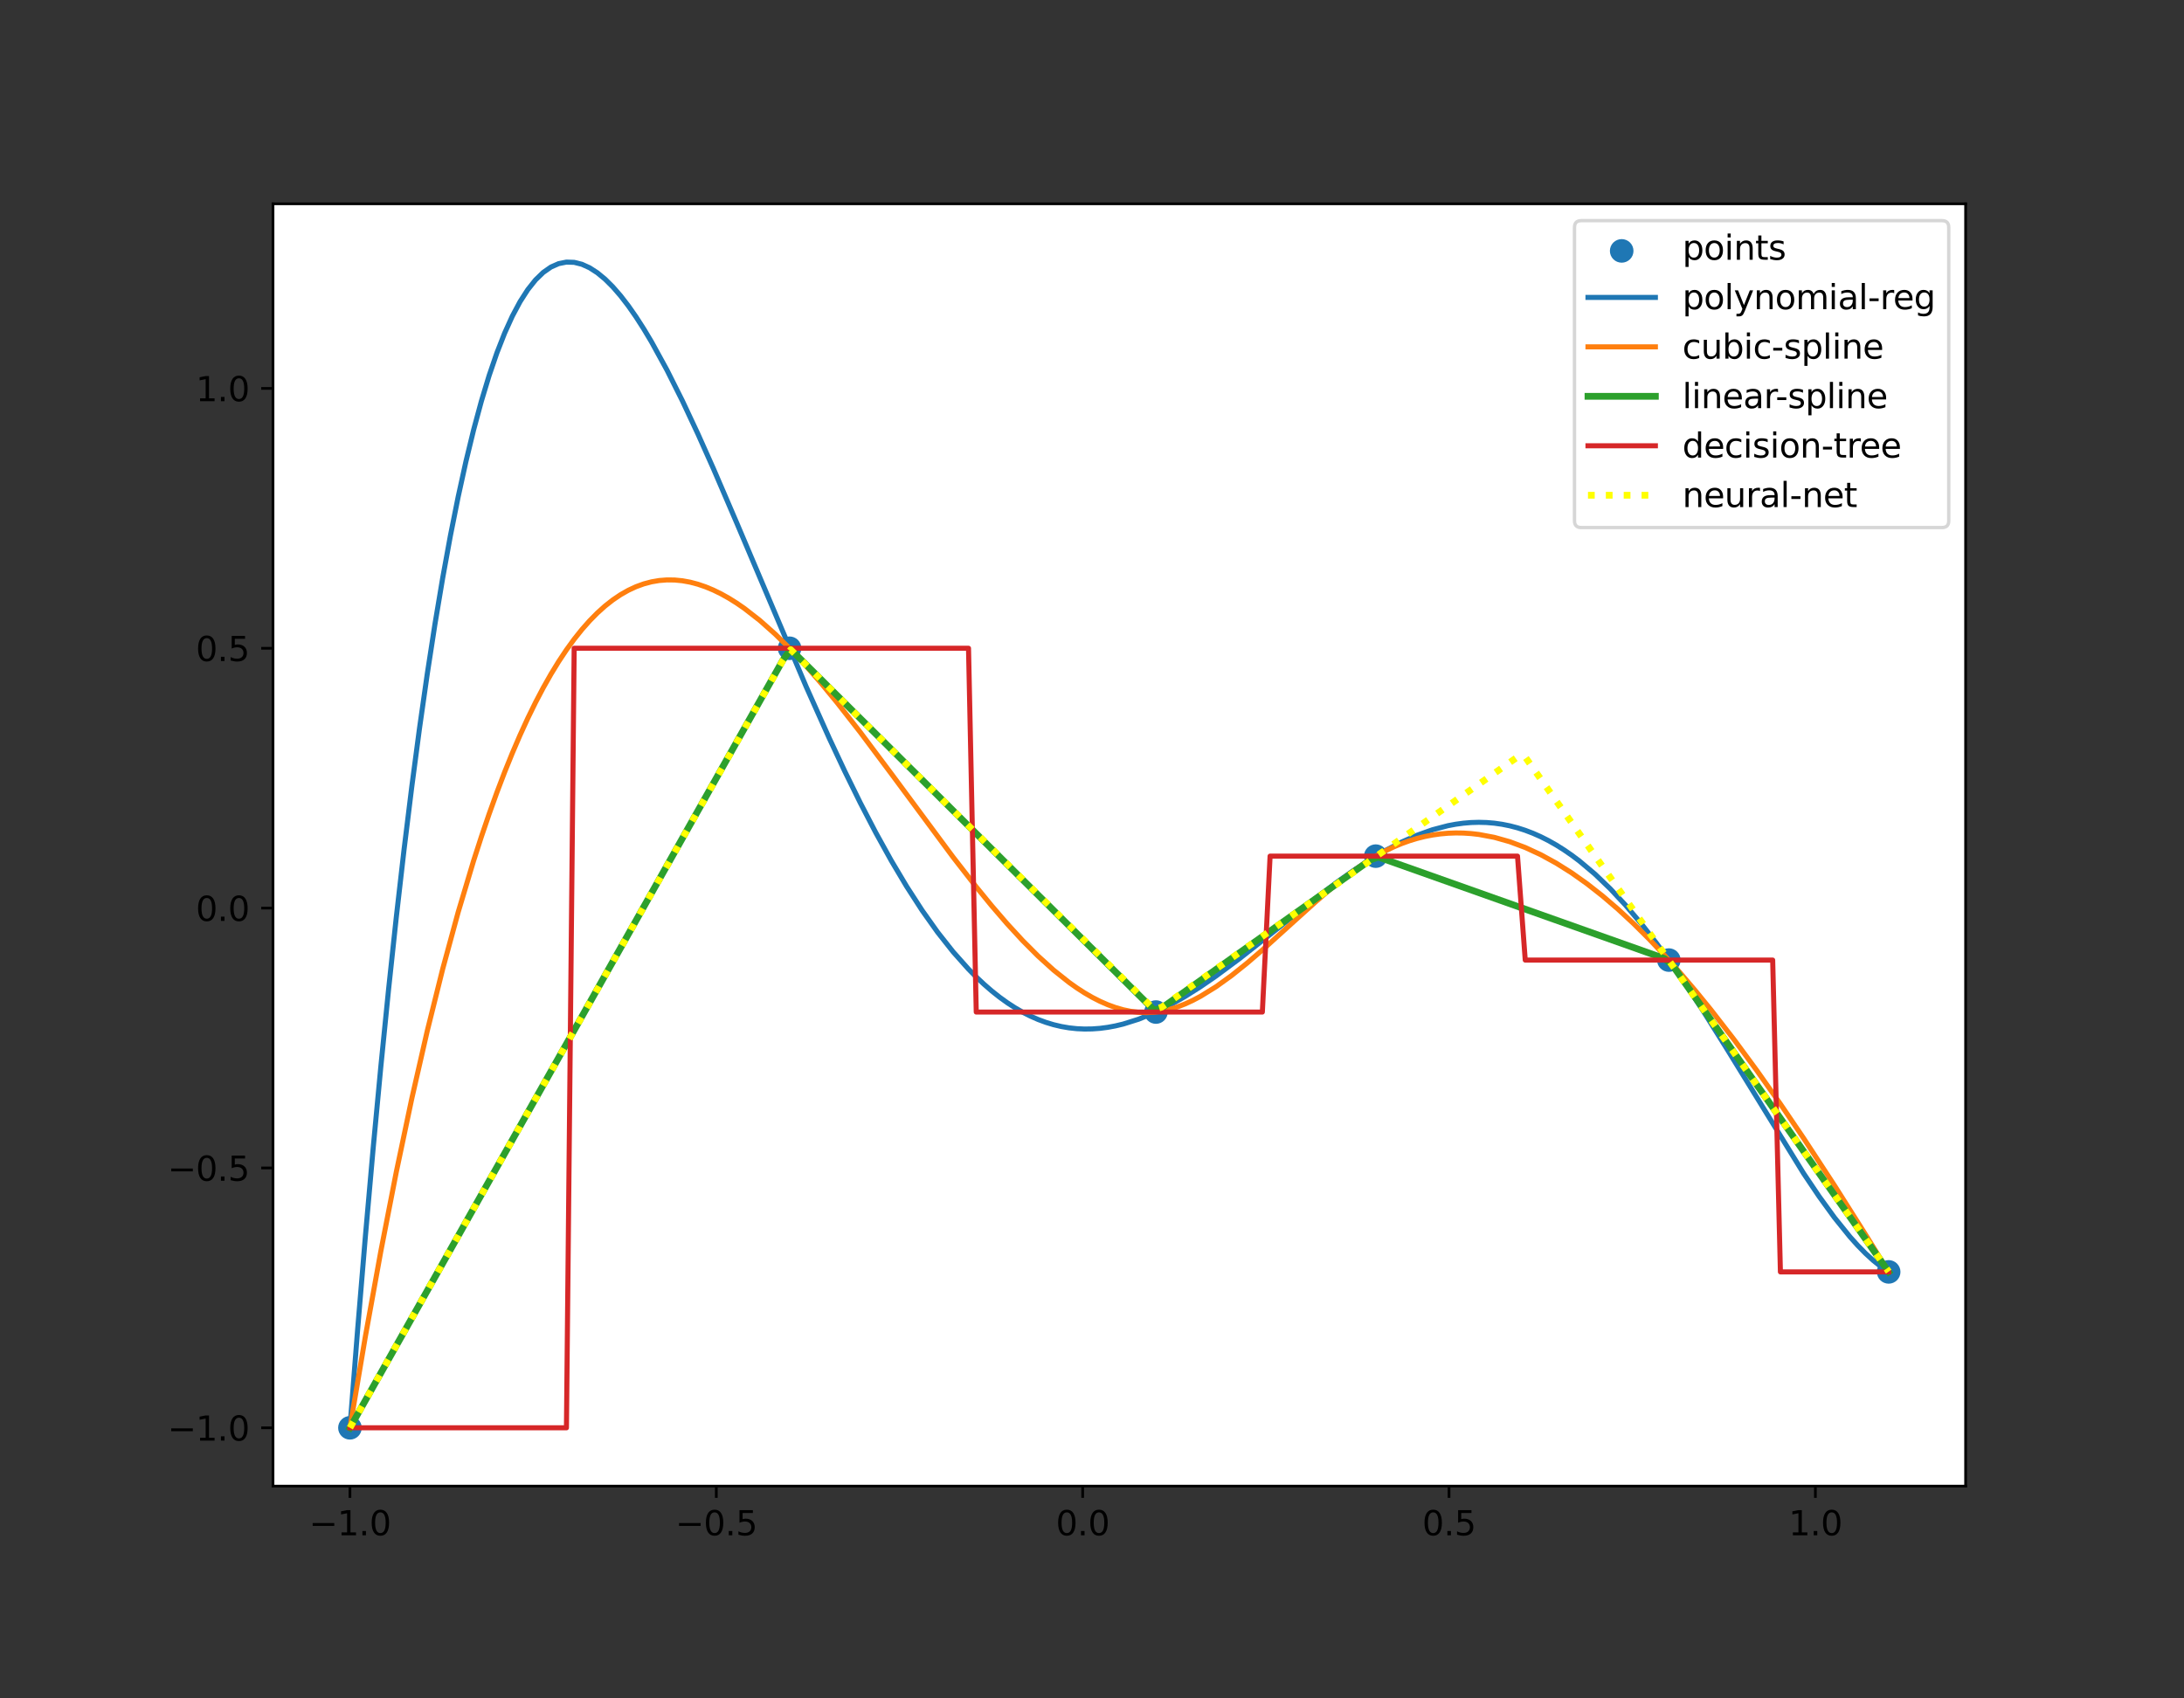 <?xml version="1.0" encoding="utf-8" standalone="no"?>
<!DOCTYPE svg PUBLIC "-//W3C//DTD SVG 1.1//EN"
  "http://www.w3.org/Graphics/SVG/1.1/DTD/svg11.dtd">
<svg xmlns:xlink="http://www.w3.org/1999/xlink" width="648pt" height="504pt" viewBox="0 0 648 504" xmlns="http://www.w3.org/2000/svg" version="1.1">
 <rect x="0" y="0" width="648" height="504" fill="#333333" stroke="none"/>
 <defs>
  <style type="text/css">*{stroke-linejoin: round; stroke-linecap: butt}</style>
 </defs>
 <g id="figure_1">
  <g id="patch_1">
   <path d="M 0 504 
L 648 504 
L 648 0 
L 0 0 
L 0 504 
z
" style="fill: none"/>
  </g>
  <g id="axes_1">
   <g id="patch_2">
    <path d="M 81 441 
L 583.2 441 
L 583.2 60.48 
L 81 60.48 
z
" style="fill: #ffffff"/>
   </g>
   <g id="PathCollection_1">
    <defs>
     <path id="mf0e4558ed1" d="M 0 3 
C 0.796 3 1.559 2.684 2.121 2.121 
C 2.684 1.559 3 0.796 3 0 
C 3 -0.796 2.684 -1.559 2.121 -2.121 
C 1.559 -2.684 0.796 -3 0 -3 
C -0.796 -3 -1.559 -2.684 -2.121 -2.121 
C -2.684 -1.559 -3 -0.796 -3 0 
C -3 0.796 -2.684 1.559 -2.121 2.121 
C -1.559 2.684 -0.796 3 0 3 
z
" style="stroke: #1f77b4"/>
    </defs>
    <g clip-path="url(#p3a853c612c)">
     <use xlink:href="#mf0e4558ed1" x="103.827" y="423.704" style="fill: #1f77b4; stroke: #1f77b4"/>
     <use xlink:href="#mf0e4558ed1" x="234.269" y="192.373" style="fill: #1f77b4; stroke: #1f77b4"/>
     <use xlink:href="#mf0e4558ed1" x="342.97" y="300.327" style="fill: #1f77b4; stroke: #1f77b4"/>
     <use xlink:href="#mf0e4558ed1" x="408.191" y="254.061" style="fill: #1f77b4; stroke: #1f77b4"/>
     <use xlink:href="#mf0e4558ed1" x="495.152" y="284.905" style="fill: #1f77b4; stroke: #1f77b4"/>
     <use xlink:href="#mf0e4558ed1" x="560.373" y="377.437" style="fill: #1f77b4; stroke: #1f77b4"/>
    </g>
   </g>
   <g id="matplotlib.axis_1">
    <g id="xtick_1">
     <g id="line2d_1">
      <defs>
       <path id="m3813d59a99" d="M 0 0 
L 0 3.5 
" style="stroke: #000000; stroke-width: 0.8"/>
      </defs>
      <g>
       <use xlink:href="#m3813d59a99" x="103.827" y="441" style="stroke: #000000; stroke-width: 0.8"/>
      </g>
     </g>
     <g id="text_1">
      <!-- −1.0 -->
      <g transform="translate(91.686 455.598)scale(0.1 -0.1)">
       <defs>
        <path id="DejaVuSans-2212" d="M 678 2272 
L 4684 2272 
L 4684 1741 
L 678 1741 
L 678 2272 
z
" transform="scale(0.016)"/>
        <path id="DejaVuSans-31" d="M 794 531 
L 1825 531 
L 1825 4091 
L 703 3866 
L 703 4441 
L 1819 4666 
L 2450 4666 
L 2450 531 
L 3481 531 
L 3481 0 
L 794 0 
L 794 531 
z
" transform="scale(0.016)"/>
        <path id="DejaVuSans-2e" d="M 684 794 
L 1344 794 
L 1344 0 
L 684 0 
L 684 794 
z
" transform="scale(0.016)"/>
        <path id="DejaVuSans-30" d="M 2034 4250 
Q 1547 4250 1301 3770 
Q 1056 3291 1056 2328 
Q 1056 1369 1301 889 
Q 1547 409 2034 409 
Q 2525 409 2770 889 
Q 3016 1369 3016 2328 
Q 3016 3291 2770 3770 
Q 2525 4250 2034 4250 
z
M 2034 4750 
Q 2819 4750 3233 4129 
Q 3647 3509 3647 2328 
Q 3647 1150 3233 529 
Q 2819 -91 2034 -91 
Q 1250 -91 836 529 
Q 422 1150 422 2328 
Q 422 3509 836 4129 
Q 1250 4750 2034 4750 
z
" transform="scale(0.016)"/>
       </defs>
       <use xlink:href="#DejaVuSans-2212"/>
       <use xlink:href="#DejaVuSans-31" x="83.789"/>
       <use xlink:href="#DejaVuSans-2e" x="147.412"/>
       <use xlink:href="#DejaVuSans-30" x="179.199"/>
      </g>
     </g>
    </g>
    <g id="xtick_2">
     <g id="line2d_2">
      <g>
       <use xlink:href="#m3813d59a99" x="212.529" y="441" style="stroke: #000000; stroke-width: 0.8"/>
      </g>
     </g>
     <g id="text_2">
      <!-- −0.5 -->
      <g transform="translate(200.387 455.598)scale(0.1 -0.1)">
       <defs>
        <path id="DejaVuSans-35" d="M 691 4666 
L 3169 4666 
L 3169 4134 
L 1269 4134 
L 1269 2991 
Q 1406 3038 1543 3061 
Q 1681 3084 1819 3084 
Q 2600 3084 3056 2656 
Q 3513 2228 3513 1497 
Q 3513 744 3044 326 
Q 2575 -91 1722 -91 
Q 1428 -91 1123 -41 
Q 819 9 494 109 
L 494 744 
Q 775 591 1075 516 
Q 1375 441 1709 441 
Q 2250 441 2565 725 
Q 2881 1009 2881 1497 
Q 2881 1984 2565 2268 
Q 2250 2553 1709 2553 
Q 1456 2553 1204 2497 
Q 953 2441 691 2322 
L 691 4666 
z
" transform="scale(0.016)"/>
       </defs>
       <use xlink:href="#DejaVuSans-2212"/>
       <use xlink:href="#DejaVuSans-30" x="83.789"/>
       <use xlink:href="#DejaVuSans-2e" x="147.412"/>
       <use xlink:href="#DejaVuSans-35" x="179.199"/>
      </g>
     </g>
    </g>
    <g id="xtick_3">
     <g id="line2d_3">
      <g>
       <use xlink:href="#m3813d59a99" x="321.23" y="441" style="stroke: #000000; stroke-width: 0.8"/>
      </g>
     </g>
     <g id="text_3">
      <!-- 0.0 -->
      <g transform="translate(313.278 455.598)scale(0.1 -0.1)">
       <use xlink:href="#DejaVuSans-30"/>
       <use xlink:href="#DejaVuSans-2e" x="63.623"/>
       <use xlink:href="#DejaVuSans-30" x="95.41"/>
      </g>
     </g>
    </g>
    <g id="xtick_4">
     <g id="line2d_4">
      <g>
       <use xlink:href="#m3813d59a99" x="429.931" y="441" style="stroke: #000000; stroke-width: 0.8"/>
      </g>
     </g>
     <g id="text_4">
      <!-- 0.5 -->
      <g transform="translate(421.98 455.598)scale(0.1 -0.1)">
       <use xlink:href="#DejaVuSans-30"/>
       <use xlink:href="#DejaVuSans-2e" x="63.623"/>
       <use xlink:href="#DejaVuSans-35" x="95.41"/>
      </g>
     </g>
    </g>
    <g id="xtick_5">
     <g id="line2d_5">
      <g>
       <use xlink:href="#m3813d59a99" x="538.632" y="441" style="stroke: #000000; stroke-width: 0.8"/>
      </g>
     </g>
     <g id="text_5">
      <!-- 1.0 -->
      <g transform="translate(530.681 455.598)scale(0.1 -0.1)">
       <use xlink:href="#DejaVuSans-31"/>
       <use xlink:href="#DejaVuSans-2e" x="63.623"/>
       <use xlink:href="#DejaVuSans-30" x="95.41"/>
      </g>
     </g>
    </g>
   </g>
   <g id="matplotlib.axis_2">
    <g id="ytick_1">
     <g id="line2d_6">
      <defs>
       <path id="m6eeac4a5e8" d="M 0 0 
L -3.5 0 
" style="stroke: #000000; stroke-width: 0.8"/>
      </defs>
      <g>
       <use xlink:href="#m6eeac4a5e8" x="81" y="423.704" style="stroke: #000000; stroke-width: 0.8"/>
      </g>
     </g>
     <g id="text_6">
      <!-- −1.0 -->
      <g transform="translate(49.717 427.503)scale(0.1 -0.1)">
       <use xlink:href="#DejaVuSans-2212"/>
       <use xlink:href="#DejaVuSans-31" x="83.789"/>
       <use xlink:href="#DejaVuSans-2e" x="147.412"/>
       <use xlink:href="#DejaVuSans-30" x="179.199"/>
      </g>
     </g>
    </g>
    <g id="ytick_2">
     <g id="line2d_7">
      <g>
       <use xlink:href="#m6eeac4a5e8" x="81" y="346.593" style="stroke: #000000; stroke-width: 0.8"/>
      </g>
     </g>
     <g id="text_7">
      <!-- −0.5 -->
      <g transform="translate(49.717 350.393)scale(0.1 -0.1)">
       <use xlink:href="#DejaVuSans-2212"/>
       <use xlink:href="#DejaVuSans-30" x="83.789"/>
       <use xlink:href="#DejaVuSans-2e" x="147.412"/>
       <use xlink:href="#DejaVuSans-35" x="179.199"/>
      </g>
     </g>
    </g>
    <g id="ytick_3">
     <g id="line2d_8">
      <g>
       <use xlink:href="#m6eeac4a5e8" x="81" y="269.483" style="stroke: #000000; stroke-width: 0.8"/>
      </g>
     </g>
     <g id="text_8">
      <!-- 0.0 -->
      <g transform="translate(58.097 273.282)scale(0.1 -0.1)">
       <use xlink:href="#DejaVuSans-30"/>
       <use xlink:href="#DejaVuSans-2e" x="63.623"/>
       <use xlink:href="#DejaVuSans-30" x="95.41"/>
      </g>
     </g>
    </g>
    <g id="ytick_4">
     <g id="line2d_9">
      <g>
       <use xlink:href="#m6eeac4a5e8" x="81" y="192.373" style="stroke: #000000; stroke-width: 0.8"/>
      </g>
     </g>
     <g id="text_9">
      <!-- 0.5 -->
      <g transform="translate(58.097 196.172)scale(0.1 -0.1)">
       <use xlink:href="#DejaVuSans-30"/>
       <use xlink:href="#DejaVuSans-2e" x="63.623"/>
       <use xlink:href="#DejaVuSans-35" x="95.41"/>
      </g>
     </g>
    </g>
    <g id="ytick_5">
     <g id="line2d_10">
      <g>
       <use xlink:href="#m6eeac4a5e8" x="81" y="115.262" style="stroke: #000000; stroke-width: 0.8"/>
      </g>
     </g>
     <g id="text_10">
      <!-- 1.0 -->
      <g transform="translate(58.097 119.062)scale(0.1 -0.1)">
       <use xlink:href="#DejaVuSans-31"/>
       <use xlink:href="#DejaVuSans-2e" x="63.623"/>
       <use xlink:href="#DejaVuSans-30" x="95.41"/>
      </g>
     </g>
    </g>
   </g>
   <g id="line2d_11">
    <path d="M 103.827 423.704 
L 106.121 394.423 
L 108.416 366.821 
L 110.71 340.841 
L 113.004 316.43 
L 115.298 293.534 
L 117.592 272.102 
L 119.887 252.082 
L 122.181 233.425 
L 124.475 216.08 
L 126.769 200.001 
L 129.063 185.139 
L 131.358 171.449 
L 133.652 158.886 
L 135.946 147.405 
L 138.24 136.963 
L 140.534 127.518 
L 142.829 119.028 
L 145.123 111.454 
L 147.417 104.755 
L 149.711 98.893 
L 152.005 93.83 
L 154.3 89.529 
L 156.594 85.954 
L 158.888 83.071 
L 161.182 80.844 
L 163.476 79.241 
L 165.771 78.229 
L 168.065 77.776 
L 170.359 77.852 
L 172.653 78.426 
L 174.947 79.469 
L 177.242 80.952 
L 179.536 82.848 
L 181.83 85.13 
L 184.124 87.772 
L 186.418 90.748 
L 188.713 94.034 
L 191.007 97.606 
L 193.301 101.441 
L 197.889 109.809 
L 202.478 118.968 
L 207.066 128.758 
L 211.655 139.031 
L 218.537 155.044 
L 239.185 203.75 
L 246.068 219.118 
L 250.656 228.896 
L 255.244 238.227 
L 259.833 247.061 
L 264.421 255.352 
L 269.01 263.063 
L 273.598 270.163 
L 278.186 276.629 
L 282.775 282.443 
L 287.363 287.593 
L 289.657 289.917 
L 291.952 292.074 
L 294.246 294.064 
L 296.54 295.887 
L 298.834 297.544 
L 301.128 299.036 
L 303.423 300.364 
L 305.717 301.531 
L 308.011 302.538 
L 310.305 303.387 
L 312.599 304.081 
L 314.894 304.623 
L 317.188 305.016 
L 319.482 305.263 
L 321.776 305.368 
L 324.07 305.334 
L 326.365 305.165 
L 328.659 304.865 
L 330.953 304.439 
L 333.247 303.892 
L 337.835 302.449 
L 342.424 300.577 
L 347.012 298.316 
L 351.601 295.712 
L 356.189 292.808 
L 360.777 289.653 
L 367.66 284.551 
L 376.837 277.322 
L 390.602 266.368 
L 397.485 261.202 
L 402.073 257.983 
L 406.661 254.997 
L 411.25 252.288 
L 415.838 249.898 
L 420.427 247.867 
L 425.015 246.231 
L 429.603 245.025 
L 431.898 244.593 
L 434.192 244.28 
L 436.486 244.089 
L 438.78 244.023 
L 441.074 244.086 
L 443.369 244.279 
L 445.663 244.605 
L 447.957 245.066 
L 450.251 245.664 
L 452.545 246.4 
L 454.84 247.277 
L 457.134 248.293 
L 459.428 249.451 
L 461.722 250.75 
L 464.016 252.191 
L 466.311 253.772 
L 468.605 255.494 
L 473.193 259.353 
L 477.782 263.754 
L 482.37 268.678 
L 486.958 274.098 
L 491.547 279.982 
L 496.135 286.29 
L 500.724 292.975 
L 505.312 299.981 
L 512.195 310.953 
L 535.137 348.209 
L 539.725 355.027 
L 544.313 361.35 
L 548.902 367.036 
L 551.196 369.593 
L 553.49 371.933 
L 555.784 374.035 
L 558.079 375.877 
L 560.373 377.437 
L 560.373 377.437 
" clip-path="url(#p3a853c612c)" style="fill: none; stroke: #1f77b4; stroke-width: 1.5; stroke-linecap: square"/>
   </g>
   <g id="line2d_12">
    <path d="M 103.827 423.704 
L 108.416 396.551 
L 113.004 371.25 
L 117.592 347.747 
L 122.181 325.991 
L 126.769 305.928 
L 131.358 287.505 
L 135.946 270.67 
L 140.534 255.369 
L 142.829 248.278 
L 145.123 241.551 
L 147.417 235.181 
L 149.711 229.162 
L 152.005 223.487 
L 154.3 218.15 
L 156.594 213.143 
L 158.888 208.461 
L 161.182 204.096 
L 163.476 200.043 
L 165.771 196.294 
L 168.065 192.843 
L 170.359 189.683 
L 172.653 186.809 
L 174.947 184.212 
L 177.242 181.887 
L 179.536 179.826 
L 181.83 178.025 
L 184.124 176.475 
L 186.418 175.17 
L 188.713 174.103 
L 191.007 173.269 
L 193.301 172.66 
L 195.595 172.269 
L 197.889 172.091 
L 200.184 172.118 
L 202.478 172.345 
L 204.772 172.763 
L 207.066 173.368 
L 209.36 174.152 
L 211.655 175.108 
L 213.949 176.23 
L 216.243 177.512 
L 218.537 178.946 
L 220.831 180.527 
L 225.42 184.1 
L 230.008 188.179 
L 234.597 192.71 
L 239.185 197.642 
L 243.773 202.921 
L 248.362 208.494 
L 255.244 217.29 
L 264.421 229.556 
L 282.775 254.349 
L 289.657 263.192 
L 294.246 268.806 
L 298.834 274.134 
L 303.423 279.123 
L 308.011 283.721 
L 312.599 287.873 
L 317.188 291.529 
L 319.482 293.154 
L 321.776 294.634 
L 324.07 295.964 
L 326.365 297.136 
L 328.659 298.145 
L 330.953 298.983 
L 333.247 299.644 
L 335.541 300.121 
L 337.835 300.408 
L 340.13 300.498 
L 342.424 300.385 
L 344.718 300.063 
L 347.012 299.538 
L 349.306 298.824 
L 351.601 297.931 
L 353.895 296.873 
L 356.189 295.661 
L 360.777 292.827 
L 365.366 289.527 
L 369.954 285.857 
L 374.543 281.917 
L 383.719 273.616 
L 390.602 267.408 
L 395.19 263.462 
L 399.779 259.784 
L 404.367 256.471 
L 408.956 253.622 
L 411.25 252.397 
L 413.544 251.306 
L 415.838 250.347 
L 418.132 249.518 
L 420.427 248.818 
L 422.721 248.244 
L 425.015 247.796 
L 427.309 247.47 
L 429.603 247.266 
L 431.898 247.181 
L 434.192 247.214 
L 436.486 247.363 
L 438.78 247.626 
L 443.369 248.487 
L 447.957 249.783 
L 452.545 251.499 
L 457.134 253.621 
L 461.722 256.134 
L 466.311 259.024 
L 470.899 262.276 
L 475.487 265.877 
L 480.076 269.81 
L 484.664 274.063 
L 489.253 278.621 
L 493.841 283.469 
L 498.429 288.592 
L 503.018 293.977 
L 507.606 299.608 
L 514.489 308.487 
L 521.371 317.839 
L 528.254 327.617 
L 535.137 337.772 
L 544.313 351.812 
L 553.49 366.32 
L 560.373 377.437 
L 560.373 377.437 
" clip-path="url(#p3a853c612c)" style="fill: none; stroke: #ff7f0e; stroke-width: 1.5; stroke-linecap: square"/>
   </g>
   <g id="line2d_13">
    <path d="M 103.827 423.704 
L 232.302 195.86 
L 234.597 192.698 
L 342.424 299.785 
L 344.718 299.087 
L 406.661 255.146 
L 408.956 254.332 
L 493.841 284.44 
L 496.135 286.3 
L 560.373 377.437 
L 560.373 377.437 
" clip-path="url(#p3a853c612c)" style="fill: none; stroke: #2ca02c; stroke-width: 2; stroke-linecap: square"/>
   </g>
   <g id="line2d_14">
    <path d="M 103.827 423.704 
L 168.065 423.704 
L 170.359 192.373 
L 287.363 192.373 
L 289.657 300.327 
L 374.543 300.327 
L 376.837 254.061 
L 450.251 254.061 
L 452.545 284.905 
L 525.96 284.905 
L 528.254 377.437 
L 560.373 377.437 
L 560.373 377.437 
" clip-path="url(#p3a853c612c)" style="fill: none; stroke: #d62728; stroke-width: 1.5; stroke-linecap: square"/>
   </g>
   <g id="line2d_15">
    <path d="M 103.827 423.7 
L 232.302 195.944 
L 234.597 192.782 
L 342.424 299.547 
L 344.718 298.859 
L 450.251 224.635 
L 452.545 224.659 
L 560.373 377.355 
L 560.373 377.355 
" clip-path="url(#p3a853c612c)" style="fill: none; stroke-dasharray: 2,3.3; stroke-dashoffset: 0; stroke: #ffff00; stroke-width: 2"/>
   </g>
   <g id="patch_3">
    <path d="M 81 441 
L 81 60.48 
" style="fill: none; stroke: #000000; stroke-width: 0.8; stroke-linejoin: miter; stroke-linecap: square"/>
   </g>
   <g id="patch_4">
    <path d="M 583.2 441 
L 583.2 60.48 
" style="fill: none; stroke: #000000; stroke-width: 0.8; stroke-linejoin: miter; stroke-linecap: square"/>
   </g>
   <g id="patch_5">
    <path d="M 81 441 
L 583.2 441 
" style="fill: none; stroke: #000000; stroke-width: 0.8; stroke-linejoin: miter; stroke-linecap: square"/>
   </g>
   <g id="patch_6">
    <path d="M 81 60.48 
L 583.2 60.48 
" style="fill: none; stroke: #000000; stroke-width: 0.8; stroke-linejoin: miter; stroke-linecap: square"/>
   </g>
   <g id="legend_1">
    <g id="patch_7">
     <path d="M 469.159 156.549 
L 576.2 156.549 
Q 578.2 156.549 578.2 154.549 
L 578.2 67.48 
Q 578.2 65.48 576.2 65.48 
L 469.159 65.48 
Q 467.159 65.48 467.159 67.48 
L 467.159 154.549 
Q 467.159 156.549 469.159 156.549 
z
" style="fill: #ffffff; opacity: 0.8; stroke: #cccccc; stroke-linejoin: miter"/>
    </g>
    <g id="PathCollection_2">
     <g>
      <use xlink:href="#mf0e4558ed1" x="481.159" y="74.453" style="fill: #1f77b4; stroke: #1f77b4"/>
     </g>
    </g>
    <g id="text_11">
     <!-- points -->
     <g transform="translate(499.159 77.078)scale(0.1 -0.1)">
      <defs>
       <path id="DejaVuSans-70" d="M 1159 525 
L 1159 -1331 
L 581 -1331 
L 581 3500 
L 1159 3500 
L 1159 2969 
Q 1341 3281 1617 3432 
Q 1894 3584 2278 3584 
Q 2916 3584 3314 3078 
Q 3713 2572 3713 1747 
Q 3713 922 3314 415 
Q 2916 -91 2278 -91 
Q 1894 -91 1617 61 
Q 1341 213 1159 525 
z
M 3116 1747 
Q 3116 2381 2855 2742 
Q 2594 3103 2138 3103 
Q 1681 3103 1420 2742 
Q 1159 2381 1159 1747 
Q 1159 1113 1420 752 
Q 1681 391 2138 391 
Q 2594 391 2855 752 
Q 3116 1113 3116 1747 
z
" transform="scale(0.016)"/>
       <path id="DejaVuSans-6f" d="M 1959 3097 
Q 1497 3097 1228 2736 
Q 959 2375 959 1747 
Q 959 1119 1226 758 
Q 1494 397 1959 397 
Q 2419 397 2687 759 
Q 2956 1122 2956 1747 
Q 2956 2369 2687 2733 
Q 2419 3097 1959 3097 
z
M 1959 3584 
Q 2709 3584 3137 3096 
Q 3566 2609 3566 1747 
Q 3566 888 3137 398 
Q 2709 -91 1959 -91 
Q 1206 -91 779 398 
Q 353 888 353 1747 
Q 353 2609 779 3096 
Q 1206 3584 1959 3584 
z
" transform="scale(0.016)"/>
       <path id="DejaVuSans-69" d="M 603 3500 
L 1178 3500 
L 1178 0 
L 603 0 
L 603 3500 
z
M 603 4863 
L 1178 4863 
L 1178 4134 
L 603 4134 
L 603 4863 
z
" transform="scale(0.016)"/>
       <path id="DejaVuSans-6e" d="M 3513 2113 
L 3513 0 
L 2938 0 
L 2938 2094 
Q 2938 2591 2744 2837 
Q 2550 3084 2163 3084 
Q 1697 3084 1428 2787 
Q 1159 2491 1159 1978 
L 1159 0 
L 581 0 
L 581 3500 
L 1159 3500 
L 1159 2956 
Q 1366 3272 1645 3428 
Q 1925 3584 2291 3584 
Q 2894 3584 3203 3211 
Q 3513 2838 3513 2113 
z
" transform="scale(0.016)"/>
       <path id="DejaVuSans-74" d="M 1172 4494 
L 1172 3500 
L 2356 3500 
L 2356 3053 
L 1172 3053 
L 1172 1153 
Q 1172 725 1289 603 
Q 1406 481 1766 481 
L 2356 481 
L 2356 0 
L 1766 0 
Q 1100 0 847 248 
Q 594 497 594 1153 
L 594 3053 
L 172 3053 
L 172 3500 
L 594 3500 
L 594 4494 
L 1172 4494 
z
" transform="scale(0.016)"/>
       <path id="DejaVuSans-73" d="M 2834 3397 
L 2834 2853 
Q 2591 2978 2328 3040 
Q 2066 3103 1784 3103 
Q 1356 3103 1142 2972 
Q 928 2841 928 2578 
Q 928 2378 1081 2264 
Q 1234 2150 1697 2047 
L 1894 2003 
Q 2506 1872 2764 1633 
Q 3022 1394 3022 966 
Q 3022 478 2636 193 
Q 2250 -91 1575 -91 
Q 1294 -91 989 -36 
Q 684 19 347 128 
L 347 722 
Q 666 556 975 473 
Q 1284 391 1588 391 
Q 1994 391 2212 530 
Q 2431 669 2431 922 
Q 2431 1156 2273 1281 
Q 2116 1406 1581 1522 
L 1381 1569 
Q 847 1681 609 1914 
Q 372 2147 372 2553 
Q 372 3047 722 3315 
Q 1072 3584 1716 3584 
Q 2034 3584 2315 3537 
Q 2597 3491 2834 3397 
z
" transform="scale(0.016)"/>
      </defs>
      <use xlink:href="#DejaVuSans-70"/>
      <use xlink:href="#DejaVuSans-6f" x="63.477"/>
      <use xlink:href="#DejaVuSans-69" x="124.658"/>
      <use xlink:href="#DejaVuSans-6e" x="152.441"/>
      <use xlink:href="#DejaVuSans-74" x="215.82"/>
      <use xlink:href="#DejaVuSans-73" x="255.029"/>
     </g>
    </g>
    <g id="line2d_16">
     <path d="M 471.159 88.257 
L 481.159 88.257 
L 491.159 88.257 
" style="fill: none; stroke: #1f77b4; stroke-width: 1.5; stroke-linecap: square"/>
    </g>
    <g id="text_12">
     <!-- polynomial-reg -->
     <g transform="translate(499.159 91.757)scale(0.1 -0.1)">
      <defs>
       <path id="DejaVuSans-6c" d="M 603 4863 
L 1178 4863 
L 1178 0 
L 603 0 
L 603 4863 
z
" transform="scale(0.016)"/>
       <path id="DejaVuSans-79" d="M 2059 -325 
Q 1816 -950 1584 -1140 
Q 1353 -1331 966 -1331 
L 506 -1331 
L 506 -850 
L 844 -850 
Q 1081 -850 1212 -737 
Q 1344 -625 1503 -206 
L 1606 56 
L 191 3500 
L 800 3500 
L 1894 763 
L 2988 3500 
L 3597 3500 
L 2059 -325 
z
" transform="scale(0.016)"/>
       <path id="DejaVuSans-6d" d="M 3328 2828 
Q 3544 3216 3844 3400 
Q 4144 3584 4550 3584 
Q 5097 3584 5394 3201 
Q 5691 2819 5691 2113 
L 5691 0 
L 5113 0 
L 5113 2094 
Q 5113 2597 4934 2840 
Q 4756 3084 4391 3084 
Q 3944 3084 3684 2787 
Q 3425 2491 3425 1978 
L 3425 0 
L 2847 0 
L 2847 2094 
Q 2847 2600 2669 2842 
Q 2491 3084 2119 3084 
Q 1678 3084 1418 2786 
Q 1159 2488 1159 1978 
L 1159 0 
L 581 0 
L 581 3500 
L 1159 3500 
L 1159 2956 
Q 1356 3278 1631 3431 
Q 1906 3584 2284 3584 
Q 2666 3584 2933 3390 
Q 3200 3197 3328 2828 
z
" transform="scale(0.016)"/>
       <path id="DejaVuSans-61" d="M 2194 1759 
Q 1497 1759 1228 1600 
Q 959 1441 959 1056 
Q 959 750 1161 570 
Q 1363 391 1709 391 
Q 2188 391 2477 730 
Q 2766 1069 2766 1631 
L 2766 1759 
L 2194 1759 
z
M 3341 1997 
L 3341 0 
L 2766 0 
L 2766 531 
Q 2569 213 2275 61 
Q 1981 -91 1556 -91 
Q 1019 -91 701 211 
Q 384 513 384 1019 
Q 384 1609 779 1909 
Q 1175 2209 1959 2209 
L 2766 2209 
L 2766 2266 
Q 2766 2663 2505 2880 
Q 2244 3097 1772 3097 
Q 1472 3097 1187 3025 
Q 903 2953 641 2809 
L 641 3341 
Q 956 3463 1253 3523 
Q 1550 3584 1831 3584 
Q 2591 3584 2966 3190 
Q 3341 2797 3341 1997 
z
" transform="scale(0.016)"/>
       <path id="DejaVuSans-2d" d="M 313 2009 
L 1997 2009 
L 1997 1497 
L 313 1497 
L 313 2009 
z
" transform="scale(0.016)"/>
       <path id="DejaVuSans-72" d="M 2631 2963 
Q 2534 3019 2420 3045 
Q 2306 3072 2169 3072 
Q 1681 3072 1420 2755 
Q 1159 2438 1159 1844 
L 1159 0 
L 581 0 
L 581 3500 
L 1159 3500 
L 1159 2956 
Q 1341 3275 1631 3429 
Q 1922 3584 2338 3584 
Q 2397 3584 2469 3576 
Q 2541 3569 2628 3553 
L 2631 2963 
z
" transform="scale(0.016)"/>
       <path id="DejaVuSans-65" d="M 3597 1894 
L 3597 1613 
L 953 1613 
Q 991 1019 1311 708 
Q 1631 397 2203 397 
Q 2534 397 2845 478 
Q 3156 559 3463 722 
L 3463 178 
Q 3153 47 2828 -22 
Q 2503 -91 2169 -91 
Q 1331 -91 842 396 
Q 353 884 353 1716 
Q 353 2575 817 3079 
Q 1281 3584 2069 3584 
Q 2775 3584 3186 3129 
Q 3597 2675 3597 1894 
z
M 3022 2063 
Q 3016 2534 2758 2815 
Q 2500 3097 2075 3097 
Q 1594 3097 1305 2825 
Q 1016 2553 972 2059 
L 3022 2063 
z
" transform="scale(0.016)"/>
       <path id="DejaVuSans-67" d="M 2906 1791 
Q 2906 2416 2648 2759 
Q 2391 3103 1925 3103 
Q 1463 3103 1205 2759 
Q 947 2416 947 1791 
Q 947 1169 1205 825 
Q 1463 481 1925 481 
Q 2391 481 2648 825 
Q 2906 1169 2906 1791 
z
M 3481 434 
Q 3481 -459 3084 -895 
Q 2688 -1331 1869 -1331 
Q 1566 -1331 1297 -1286 
Q 1028 -1241 775 -1147 
L 775 -588 
Q 1028 -725 1275 -790 
Q 1522 -856 1778 -856 
Q 2344 -856 2625 -561 
Q 2906 -266 2906 331 
L 2906 616 
Q 2728 306 2450 153 
Q 2172 0 1784 0 
Q 1141 0 747 490 
Q 353 981 353 1791 
Q 353 2603 747 3093 
Q 1141 3584 1784 3584 
Q 2172 3584 2450 3431 
Q 2728 3278 2906 2969 
L 2906 3500 
L 3481 3500 
L 3481 434 
z
" transform="scale(0.016)"/>
      </defs>
      <use xlink:href="#DejaVuSans-70"/>
      <use xlink:href="#DejaVuSans-6f" x="63.477"/>
      <use xlink:href="#DejaVuSans-6c" x="124.658"/>
      <use xlink:href="#DejaVuSans-79" x="152.441"/>
      <use xlink:href="#DejaVuSans-6e" x="211.621"/>
      <use xlink:href="#DejaVuSans-6f" x="275"/>
      <use xlink:href="#DejaVuSans-6d" x="336.182"/>
      <use xlink:href="#DejaVuSans-69" x="433.594"/>
      <use xlink:href="#DejaVuSans-61" x="461.377"/>
      <use xlink:href="#DejaVuSans-6c" x="522.656"/>
      <use xlink:href="#DejaVuSans-2d" x="550.439"/>
      <use xlink:href="#DejaVuSans-72" x="586.523"/>
      <use xlink:href="#DejaVuSans-65" x="625.387"/>
      <use xlink:href="#DejaVuSans-67" x="686.91"/>
     </g>
    </g>
    <g id="line2d_17">
     <path d="M 471.159 102.935 
L 481.159 102.935 
L 491.159 102.935 
" style="fill: none; stroke: #ff7f0e; stroke-width: 1.5; stroke-linecap: square"/>
    </g>
    <g id="text_13">
     <!-- cubic-spline -->
     <g transform="translate(499.159 106.435)scale(0.1 -0.1)">
      <defs>
       <path id="DejaVuSans-63" d="M 3122 3366 
L 3122 2828 
Q 2878 2963 2633 3030 
Q 2388 3097 2138 3097 
Q 1578 3097 1268 2742 
Q 959 2388 959 1747 
Q 959 1106 1268 751 
Q 1578 397 2138 397 
Q 2388 397 2633 464 
Q 2878 531 3122 666 
L 3122 134 
Q 2881 22 2623 -34 
Q 2366 -91 2075 -91 
Q 1284 -91 818 406 
Q 353 903 353 1747 
Q 353 2603 823 3093 
Q 1294 3584 2113 3584 
Q 2378 3584 2631 3529 
Q 2884 3475 3122 3366 
z
" transform="scale(0.016)"/>
       <path id="DejaVuSans-75" d="M 544 1381 
L 544 3500 
L 1119 3500 
L 1119 1403 
Q 1119 906 1312 657 
Q 1506 409 1894 409 
Q 2359 409 2629 706 
Q 2900 1003 2900 1516 
L 2900 3500 
L 3475 3500 
L 3475 0 
L 2900 0 
L 2900 538 
Q 2691 219 2414 64 
Q 2138 -91 1772 -91 
Q 1169 -91 856 284 
Q 544 659 544 1381 
z
M 1991 3584 
L 1991 3584 
z
" transform="scale(0.016)"/>
       <path id="DejaVuSans-62" d="M 3116 1747 
Q 3116 2381 2855 2742 
Q 2594 3103 2138 3103 
Q 1681 3103 1420 2742 
Q 1159 2381 1159 1747 
Q 1159 1113 1420 752 
Q 1681 391 2138 391 
Q 2594 391 2855 752 
Q 3116 1113 3116 1747 
z
M 1159 2969 
Q 1341 3281 1617 3432 
Q 1894 3584 2278 3584 
Q 2916 3584 3314 3078 
Q 3713 2572 3713 1747 
Q 3713 922 3314 415 
Q 2916 -91 2278 -91 
Q 1894 -91 1617 61 
Q 1341 213 1159 525 
L 1159 0 
L 581 0 
L 581 4863 
L 1159 4863 
L 1159 2969 
z
" transform="scale(0.016)"/>
      </defs>
      <use xlink:href="#DejaVuSans-63"/>
      <use xlink:href="#DejaVuSans-75" x="54.98"/>
      <use xlink:href="#DejaVuSans-62" x="118.359"/>
      <use xlink:href="#DejaVuSans-69" x="181.836"/>
      <use xlink:href="#DejaVuSans-63" x="209.619"/>
      <use xlink:href="#DejaVuSans-2d" x="264.6"/>
      <use xlink:href="#DejaVuSans-73" x="300.684"/>
      <use xlink:href="#DejaVuSans-70" x="352.783"/>
      <use xlink:href="#DejaVuSans-6c" x="416.26"/>
      <use xlink:href="#DejaVuSans-69" x="444.043"/>
      <use xlink:href="#DejaVuSans-6e" x="471.826"/>
      <use xlink:href="#DejaVuSans-65" x="535.205"/>
     </g>
    </g>
    <g id="line2d_18">
     <path d="M 471.159 117.613 
L 481.159 117.613 
L 491.159 117.613 
" style="fill: none; stroke: #2ca02c; stroke-width: 2; stroke-linecap: square"/>
    </g>
    <g id="text_14">
     <!-- linear-spline -->
     <g transform="translate(499.159 121.113)scale(0.1 -0.1)">
      <use xlink:href="#DejaVuSans-6c"/>
      <use xlink:href="#DejaVuSans-69" x="27.783"/>
      <use xlink:href="#DejaVuSans-6e" x="55.566"/>
      <use xlink:href="#DejaVuSans-65" x="118.945"/>
      <use xlink:href="#DejaVuSans-61" x="180.469"/>
      <use xlink:href="#DejaVuSans-72" x="241.748"/>
      <use xlink:href="#DejaVuSans-2d" x="276.486"/>
      <use xlink:href="#DejaVuSans-73" x="312.57"/>
      <use xlink:href="#DejaVuSans-70" x="364.67"/>
      <use xlink:href="#DejaVuSans-6c" x="428.146"/>
      <use xlink:href="#DejaVuSans-69" x="455.93"/>
      <use xlink:href="#DejaVuSans-6e" x="483.713"/>
      <use xlink:href="#DejaVuSans-65" x="547.092"/>
     </g>
    </g>
    <g id="line2d_19">
     <path d="M 471.159 132.291 
L 481.159 132.291 
L 491.159 132.291 
" style="fill: none; stroke: #d62728; stroke-width: 1.5; stroke-linecap: square"/>
    </g>
    <g id="text_15">
     <!-- decision-tree -->
     <g transform="translate(499.159 135.791)scale(0.1 -0.1)">
      <defs>
       <path id="DejaVuSans-64" d="M 2906 2969 
L 2906 4863 
L 3481 4863 
L 3481 0 
L 2906 0 
L 2906 525 
Q 2725 213 2448 61 
Q 2172 -91 1784 -91 
Q 1150 -91 751 415 
Q 353 922 353 1747 
Q 353 2572 751 3078 
Q 1150 3584 1784 3584 
Q 2172 3584 2448 3432 
Q 2725 3281 2906 2969 
z
M 947 1747 
Q 947 1113 1208 752 
Q 1469 391 1925 391 
Q 2381 391 2643 752 
Q 2906 1113 2906 1747 
Q 2906 2381 2643 2742 
Q 2381 3103 1925 3103 
Q 1469 3103 1208 2742 
Q 947 2381 947 1747 
z
" transform="scale(0.016)"/>
      </defs>
      <use xlink:href="#DejaVuSans-64"/>
      <use xlink:href="#DejaVuSans-65" x="63.477"/>
      <use xlink:href="#DejaVuSans-63" x="125"/>
      <use xlink:href="#DejaVuSans-69" x="179.98"/>
      <use xlink:href="#DejaVuSans-73" x="207.764"/>
      <use xlink:href="#DejaVuSans-69" x="259.863"/>
      <use xlink:href="#DejaVuSans-6f" x="287.646"/>
      <use xlink:href="#DejaVuSans-6e" x="348.828"/>
      <use xlink:href="#DejaVuSans-2d" x="412.207"/>
      <use xlink:href="#DejaVuSans-74" x="448.291"/>
      <use xlink:href="#DejaVuSans-72" x="487.5"/>
      <use xlink:href="#DejaVuSans-65" x="526.363"/>
      <use xlink:href="#DejaVuSans-65" x="587.887"/>
     </g>
    </g>
    <g id="line2d_20">
     <path d="M 471.159 146.969 
L 481.159 146.969 
L 491.159 146.969 
" style="fill: none; stroke-dasharray: 2,3.3; stroke-dashoffset: 0; stroke: #ffff00; stroke-width: 2"/>
    </g>
    <g id="text_16">
     <!-- neural-net -->
     <g transform="translate(499.159 150.469)scale(0.1 -0.1)">
      <use xlink:href="#DejaVuSans-6e"/>
      <use xlink:href="#DejaVuSans-65" x="63.379"/>
      <use xlink:href="#DejaVuSans-75" x="124.902"/>
      <use xlink:href="#DejaVuSans-72" x="188.281"/>
      <use xlink:href="#DejaVuSans-61" x="229.395"/>
      <use xlink:href="#DejaVuSans-6c" x="290.674"/>
      <use xlink:href="#DejaVuSans-2d" x="318.457"/>
      <use xlink:href="#DejaVuSans-6e" x="354.541"/>
      <use xlink:href="#DejaVuSans-65" x="417.92"/>
      <use xlink:href="#DejaVuSans-74" x="479.443"/>
     </g>
    </g>
   </g>
  </g>
 </g>
 <defs>
  <clipPath id="p3a853c612c">
   <rect x="81" y="60.48" width="502.2" height="380.52"/>
  </clipPath>
 </defs>
</svg>
